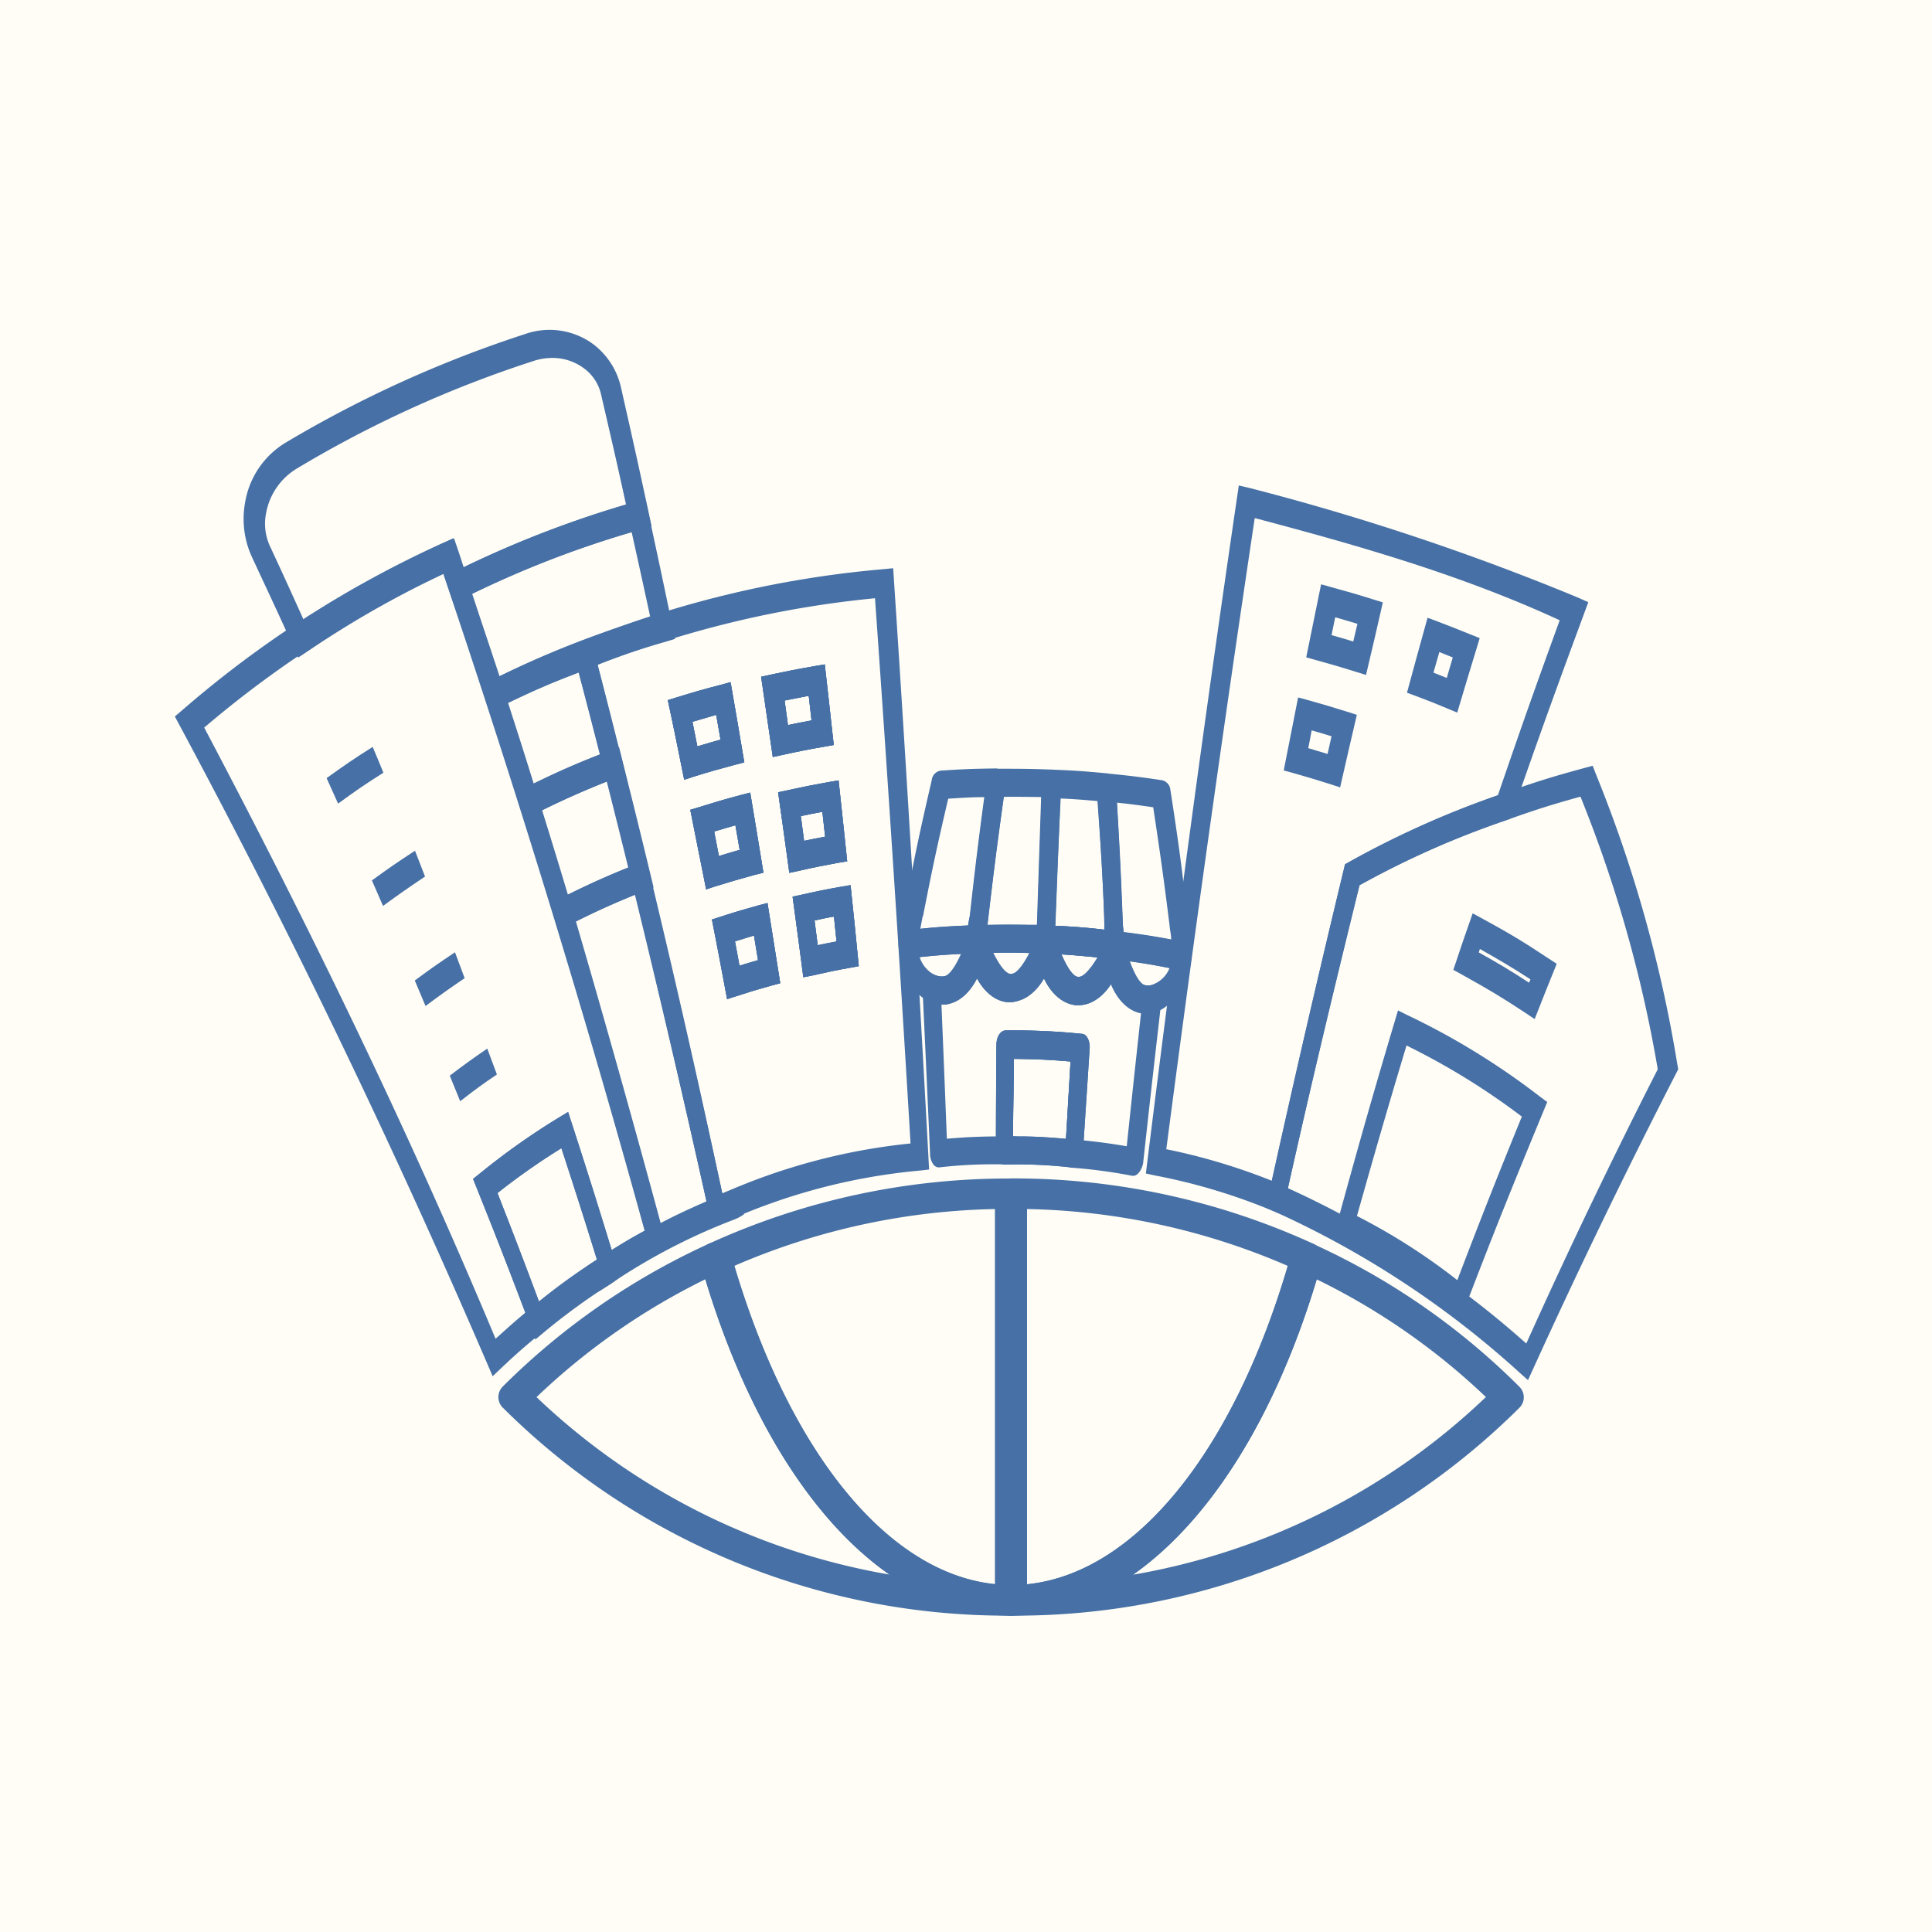 <svg xmlns="http://www.w3.org/2000/svg" viewBox="0 0 200 200"><defs><style>.cls-1{fill:#fffdf5;}.cls-2{fill:#4670a6;}</style></defs><title>navicon-work</title><g id="Layer_2" data-name="Layer 2"><g id="History"><rect id="background" class="cls-1" width="200" height="200"/><path class="cls-2" d="M104.67,167.25a73.91,73.91,0,0,1-52.62-21.53,1.54,1.54,0,0,1,0-2.19,73.1,73.1,0,0,1,21.31-14.77,1.75,1.75,0,0,1,1.4,0,1.62,1.62,0,0,1,.9,1c6,21.16,17.07,34.31,29,34.31a1.58,1.58,0,1,1,0,3.16ZM55.54,144.63A70.11,70.11,0,0,0,92.09,163c-7.94-5.53-14.73-16.22-19.07-30.57A69.67,69.67,0,0,0,55.54,144.63Z"/><path class="cls-2" d="M104.67,167.25a1.61,1.61,0,0,1-1.64-1.58V123.56a1.6,1.6,0,0,1,1.64-1.57,74.51,74.51,0,0,1,31.3,6.77,1.56,1.56,0,0,1,.87,1.84C130.5,153.2,118.18,167.25,104.67,167.25Zm1.65-42.09V164c11.07-1.12,21.24-13.49,27-32.95A71.09,71.09,0,0,0,106.32,125.16Z"/><path class="cls-2" d="M104.67,167.25a1.58,1.58,0,1,1,0-3.16c12,0,23.06-13.15,29-34.31a1.59,1.59,0,0,1,.9-1,1.72,1.72,0,0,1,1.39,0,72.72,72.72,0,0,1,21.32,14.77,1.53,1.53,0,0,1,0,2.19A73.88,73.88,0,0,1,104.67,167.25Zm31.64-34.81c-4.33,14.35-11.11,25-19,30.57a70,70,0,0,0,36.51-18.39A69.53,69.53,0,0,0,136.31,132.44Z"/><path class="cls-2" d="M104.67,167.25c-13.49,0-25.82-14.05-32.19-36.65a1.56,1.56,0,0,1,.88-1.84A74.52,74.52,0,0,1,104.67,122a1.61,1.61,0,0,1,1.65,1.57v42.11A1.62,1.62,0,0,1,104.67,167.25ZM76,131.05C81.78,150.51,92,162.88,103,164V125.16A71.16,71.16,0,0,0,76,131.05Z"/><path class="cls-2" d="M132.71,125.73l-.83-.33a61.76,61.76,0,0,0-12.39-3.73l-.87-.19q4.39-35.67,9.62-71.22l1.09.25a253.86,253.86,0,0,1,34.09,11.38l1,.45c-3.33,9-4.94,13.43-8.06,22.41l-.54.19a92.44,92.44,0,0,0-15.09,6.7Q136.5,108.64,132.71,125.73Zm-12-6.77a63.32,63.32,0,0,1,10.94,3.27q3.66-16.41,7.58-32.76l.5-.28a96.28,96.28,0,0,1,15.33-6.86c2.49-7.26,3.77-10.88,6.4-18.12-10.18-4.7-20.77-7.72-31.57-10.58Q125,86.26,120.73,119Z"/><path class="cls-2" d="M138.73,81.51l-.95-.31c-1.55-.49-2.33-.73-3.89-1.17l-1-.27c.59-3,.89-4.54,1.49-7.56l1,.27c1.64.46,2.46.7,4.08,1.21l1,.32C139.76,77,139.41,78.5,138.73,81.51Zm-3.3-4.06,2,.6c.16-.73.25-1.1.41-1.83-.73-.23-1.32-.41-2.06-.61C135.65,76.34,135.58,76.71,135.43,77.45Z"/><path class="cls-2" d="M141.41,69.87l-1-.31c-1.67-.52-2.5-.77-4.19-1.23l-1-.28c.61-3,.92-4.54,1.54-7.56.41.11.62.16,1,.28,1.77.48,2.64.73,4.39,1.28l1,.31C142.47,65.37,142.12,66.87,141.41,69.87Zm-3.57-4.12c.8.22,1.45.41,2.25.66l.43-1.83c-.82-.25-1.48-.45-2.3-.68Z"/><path class="cls-2" d="M150.85,73.77l-.95-.4c-1.29-.54-1.94-.8-3.25-1.29l-1-.37c.84-3.11,1.27-4.66,2.13-7.76l1,.37c1.37.52,2,.78,3.4,1.34l1,.4C152.24,69.14,151.77,70.68,150.85,73.77Zm-2.46-4.14,1.38.55.62-2.12L149,67.5Z"/><path class="cls-2" d="M158.18,142.87l-.66-.58a96.93,96.93,0,0,0-25.67-16.91l-.79-.36q3.87-17.83,8.19-35.55l.5-.28a96.37,96.37,0,0,1,15.88-7.06c3.39-1.21,5.08-1.73,8.58-2.68l.66-.18c.12.3.18.45.29.75a138.77,138.77,0,0,1,8.45,30l.12.67Q165.56,126.58,158.18,142.87ZM133.33,123A97.93,97.93,0,0,1,158,139.08c4.3-9.56,8.85-19.05,13.61-28.39a135.6,135.6,0,0,0-8-28.22c-3,.83-4.67,1.36-7.78,2.47a92.83,92.83,0,0,0-15.09,6.7C138.18,102.06,135.66,112.48,133.33,123Z"/><path class="cls-2" d="M158.87,105.49c-.33-.21-.49-.32-.81-.54-2.64-1.74-4-2.55-6.76-4.08l-.85-.47c.78-2.34,1.17-3.51,2-5.85l.87.47c2.9,1.58,4.29,2.41,7,4.21l.83.54C160.22,102.06,159.77,103.2,158.87,105.49Zm-5.79-6.9c2,1.12,3.3,1.89,5.21,3.14l.14-.35c-1.93-1.25-3.21-2-5.23-3.14C153.16,98.38,153.13,98.45,153.08,98.59Z"/><path class="cls-2" d="M151.29,136.32l-.72-.56a63.23,63.23,0,0,0-11.68-7.51l-.8-.41c2.55-9.31,3.87-14,6.63-23.24l.86.43a75.49,75.49,0,0,1,13.82,8.48l.77.57C156.48,123,154.7,127.4,151.29,136.32Zm-10.82-10.44a63.7,63.7,0,0,1,10.39,6.64c2.59-6.78,3.93-10.17,6.68-16.93a72.76,72.76,0,0,0-11.94-7.36C143.48,115.29,142.46,118.82,140.47,125.88Z"/><path class="cls-2" d="M94.59,94.43c-.26,1.33-.38,2-.63,3.32"/><path class="cls-2" d="M94,99.21a.89.89,0,0,1-.75-.55,2,2,0,0,1-.19-1.33c.24-1.34.36-2,.62-3.34h0a.19.19,0,0,1,0-.07c1-5.29,1.55-7.88,2.77-13.14a1.12,1.12,0,0,1,.89-1c2.31-.16,3.44-.2,5.76-.23a1,1,0,0,1,.77.53,2,2,0,0,1,.2,1.21c-.81,5.78-1.18,8.61-1.85,14.41,0,.09,0,.17,0,.26A4.78,4.78,0,0,0,102,97.2c0,.8-.41,1.47-.93,1.49-2.85.1-4.24.2-7.06.52Zm1.5-4.28-.23,1.22c1.78-.19,3.06-.27,5-.35,0-.23.08-.46.13-.68.57-5.14.91-8,1.54-12.6-1.34,0-2.33.07-3.78.16-1.09,4.63-1.64,7.2-2.61,12.16A.29.29,0,0,1,95.49,94.93Z"/><path class="cls-2" d="M101.09,98.69H101c-.48,0-.87-.67-.88-1.42a9.06,9.06,0,0,1,.25-2.28c.17-.71.67-1.1,1.14-.91a1.59,1.59,0,0,1,.7,1.65l-.2,1.74C102,98.17,101.55,98.69,101.09,98.69Z"/><path class="cls-2" d="M101.09,98.69a.87.87,0,0,1-.72-.51,2.11,2.11,0,0,1-.22-1.19c.08-.7.12-1,.19-1.75.65-5.83,1-8.67,1.79-14.48.09-.68.5-1.17,1-1.18,2.31,0,3.44,0,5.76.09a.88.88,0,0,1,.69.45,2,2,0,0,1,.25,1c-.26,6.45-.38,9.67-.63,16.13,0,.79-.47,1.42-1,1.41h0c-2.84-.11-4.23-.12-7.06,0Zm2.83-16.2c-.7,5-1.06,7.84-1.69,13.24h0c1.88,0,3.18,0,5.11,0,.17-5.29.26-7.93.44-13.22C106.36,82.49,105.36,82.48,103.92,82.49Z"/><path class="cls-2" d="M115.28,99.29h0c-2.8-.29-4.22-.46-7.06-.58a.82.82,0,0,1-.65-.45,1.88,1.88,0,0,1-.24-1.05c.21-6.45.32-9.67.54-16.13,0-.79.49-1.42,1-1.41h0c2.32.09,3.46.17,5.75.39a1.23,1.23,0,0,1,.89,1.26c.35,5.81.49,8.68.72,14.59,0,0,0,.07,0,.1,0,.67,0,1,.06,1.67a2,2,0,0,1-.31,1.17A.85.85,0,0,1,115.28,99.29Zm-6-3.45c1.92.09,3.22.2,5.1.41,0,0,0,0,0,0-.25-5.46-.4-8.31-.73-13.32-1.43-.13-2.43-.21-3.85-.27C109.54,87.91,109.44,90.55,109.23,95.84Z"/><path class="cls-2" d="M122.31,100.42h-.1c-2.74-.51-4.14-.78-7-1.12-.52-.06-.89-.77-.83-1.57a4.38,4.38,0,0,0-.05-1.2c0-.12,0-.24,0-.36-.14-5.72-.41-8.69-.8-14.44a2,2,0,0,1,.3-1.2.87.87,0,0,1,.8-.46c2.3.23,3.43.36,5.72.71a1.13,1.13,0,0,1,.81,1c.83,5.35,1.18,8,1.8,13.36a.17.17,0,0,1,0,.07h0c.15,1.35.23,2,.37,3.38a2.1,2.1,0,0,1-.28,1.32A.87.87,0,0,1,122.31,100.42Zm-6-3.94c1.91.24,3.18.44,4.93.77,0-.37-.08-.77-.15-1.24,0,0,0-.05,0-.08-.62-5-1-7.66-1.71-12.36-1.43-.21-2.41-.34-3.75-.48.28,4.66.42,7.51.62,12.73C116.26,96,116.29,96.26,116.3,96.48Z"/><path class="cls-2" d="M115.28,99.29c-.47,0-.85-.56-.88-1.3s0-1-.07-1.67a1.59,1.59,0,0,1,.8-1.62c.49-.16,1,.24,1.08,1a9.22,9.22,0,0,1,.08,2.29c-.07.75-.49,1.33-1,1.34Z"/><path class="cls-2" d="M101.09,98.69H101c-.48,0-.87-.67-.88-1.42a9.06,9.06,0,0,1,.25-2.28c.17-.71.67-1.1,1.14-.91a1.59,1.59,0,0,1,.7,1.65l-.2,1.74C102,98.17,101.55,98.69,101.09,98.69Z"/><path class="cls-2" d="M104.56,103.76c-2.38,0-4.36-2.92-4.42-6.5a2,2,0,0,1,.26-1,.87.87,0,0,1,.67-.45c2.88-.11,4.3-.09,7.21,0a.84.84,0,0,1,.66.45,2,2,0,0,1,.24,1c-.14,3.58-2.2,6.46-4.6,6.46Zm-2.29-5.11a2.75,2.75,0,0,0,2.34,2.19A2.81,2.81,0,0,0,107,98.67C105.25,98.61,104,98.6,102.27,98.65Z"/><path class="cls-2" d="M111.58,104.06h-.18c-2.38-.2-4.24-3.25-4.12-6.84,0-.79.46-1.42,1-1.41h0a61.07,61.07,0,0,1,7.19.58.85.85,0,0,1,.63.51,1.92,1.92,0,0,1,.19,1.06C116,101.43,113.9,104.11,111.58,104.06Zm-2.25-5.29a2.88,2.88,0,0,0,2.24,2.37,2.71,2.71,0,0,0,2.5-2C112.32,99,111.08,98.85,109.33,98.77Z"/><path class="cls-2" d="M115.28,99.29c-.47,0-.85-.56-.88-1.3s0-1-.07-1.67a1.59,1.59,0,0,1,.8-1.62c.49-.16,1,.24,1.08,1a9.22,9.22,0,0,1,.08,2.29c-.07.75-.49,1.33-1,1.34Z"/><path class="cls-2" d="M118.53,104.91a2.07,2.07,0,0,1-.35,0c-2.36-.38-4.07-3.59-3.78-7.16a2,2,0,0,1,.36-1,.8.8,0,0,1,.71-.35c2.87.37,4.3.57,7.13,1.14.51.11.84.84.74,1.64-.4,2.89-2.06,5.22-4,5.67A2.92,2.92,0,0,1,118.53,104.91Zm-2.15-5.48a3,3,0,0,0,2.11,2.55,1.86,1.86,0,0,0,.66,0,3,3,0,0,0,1.92-1.76C119.35,99.86,118.13,99.66,116.38,99.43Z"/><path class="cls-2" d="M97.55,104a3,3,0,0,1-1.38-.32c-1.74-.84-3-3.12-3.15-5.82,0-.81.33-1.5.85-1.56,2.88-.33,4.32-.41,7.2-.53.52,0,1,.62,1,1.42,0,3.59-1.89,6.63-4.28,6.81ZM95.2,99.08a3.19,3.19,0,0,0,1.5,1.82,1.88,1.88,0,0,0,1,.18,2.91,2.91,0,0,0,2.3-2.35C98.19,98.8,97,98.9,95.2,99.08Z"/><path class="cls-2" d="M117.29,121.72h-.08a53.36,53.36,0,0,0-6.14-.83c-.49,0-.85-.74-.8-1.54.22-3.79.34-5.69.56-9.48-2.22-.19-3.65-.25-5.88-.27,0,3.8-.07,5.7-.11,9.51a2,2,0,0,1-.27,1,.82.82,0,0,1-.63.43,48.2,48.2,0,0,0-6.72.31.72.72,0,0,1-.64-.37,1.85,1.85,0,0,1-.3-1c-.3-6.85-.46-10.28-.78-17.13a1.85,1.85,0,0,1,.35-1.23.66.66,0,0,1,.85-.24,1.76,1.76,0,0,0,1,.18c.9-.06,2.06-2.69,2.57-4.45.15-.51.49-.86.85-.86a1,1,0,0,1,.87.81c.56,1.71,1.77,4.25,2.67,4.26h0c.91,0,2.19-2.53,2.78-4.24.17-.51.52-.81.89-.8s.69.35.83.87c.47,1.76,1.58,4.41,2.46,4.47s2.3-2.36,3-4c.2-.49.55-.77.93-.73s.67.41.78.94c.39,1.79,1.36,4.51,2.24,4.66a1.38,1.38,0,0,0,.64,0,.73.73,0,0,1,.79.38,2,2,0,0,1,.23,1.22c-.78,6.75-1.16,10.12-1.9,16.87C118.16,121.18,117.74,121.74,117.29,121.72Zm-5.15-3.67c1.69.17,2.83.33,4.5.61.58-5.52.88-8.28,1.48-13.79-1.41-.29-2.41-2.4-3-4.16-.9,1.6-2.29,3.48-3.71,3.34s-2.58-2.18-3.27-3.91c-.82,1.66-2.08,3.62-3.55,3.62h0c-1.46,0-2.67-2-3.44-3.65-.74,1.72-1.91,3.78-3.37,3.89-.11,0-.21,0-.32,0,.23,5.55.34,8.33.56,13.88,1.9-.16,3.16-.22,5.07-.24l.05-9.5c0-.81.43-1.46.94-1.46a69.18,69.18,0,0,1,7.87.35c.51,0,.88.73.82,1.54C112.5,112.36,112.38,114.26,112.14,118.05Z"/><path class="cls-2" d="M104.56,103.76c-2.38,0-4.36-2.92-4.42-6.5a2,2,0,0,1,.26-1,.87.87,0,0,1,.67-.45c2.88-.11,4.3-.09,7.21,0a.84.84,0,0,1,.66.45,2,2,0,0,1,.24,1c-.14,3.58-2.2,6.46-4.6,6.46Zm-2.29-5.11a2.75,2.75,0,0,0,2.34,2.19A2.81,2.81,0,0,0,107,98.67C105.25,98.61,104,98.6,102.27,98.65Z"/><path class="cls-2" d="M111.11,120.88h0a48.2,48.2,0,0,0-7.13-.32h0a.81.81,0,0,1-.62-.43,2.07,2.07,0,0,1-.25-1c0-4.39,0-6.58.06-11,0-.81.43-1.46.94-1.46a69.08,69.08,0,0,1,7.87.35c.51,0,.88.73.82,1.54-.28,4.37-.43,6.56-.71,10.94C112,120.29,111.58,120.89,111.11,120.88Zm-5.76-3.24c1.79,0,3.12.09,5,.25.19-3.21.28-4.82.47-8-2.22-.19-3.65-.25-5.88-.27,0,3.22-.06,4.83-.09,8Z"/><path class="cls-2" d="M111.58,104.06h-.18c-2.38-.2-4.24-3.25-4.12-6.84,0-.79.46-1.42,1-1.41h0a61.07,61.07,0,0,1,7.19.58.85.85,0,0,1,.63.51,1.92,1.92,0,0,1,.19,1.06C116,101.43,113.9,104.11,111.58,104.06Zm-2.25-5.29a2.88,2.88,0,0,0,2.24,2.37,2.71,2.71,0,0,0,2.5-2C112.32,99,111.08,98.85,109.33,98.77Z"/><path class="cls-2" d="M111.11,120.88h0a48.2,48.2,0,0,0-7.13-.32h0a.81.81,0,0,1-.62-.43,2.07,2.07,0,0,1-.25-1c0-4.39,0-6.58.06-11,0-.81.43-1.46.94-1.46a69.08,69.08,0,0,1,7.87.35c.51,0,.88.73.82,1.54-.28,4.37-.43,6.56-.71,10.94C112,120.29,111.58,120.89,111.11,120.88Zm-5.76-3.24c1.79,0,3.12.09,5,.25.19-3.21.28-4.82.47-8-2.22-.19-3.65-.25-5.88-.27,0,3.22-.06,4.83-.09,8Z"/><path class="cls-2" d="M73.73,127.08Q67.06,96.77,59.17,66.79l1-.39a108.44,108.44,0,0,1,31.29-7.48l1-.1q2.06,31.12,3.72,62.25l-.88.1a62.72,62.72,0,0,0-20.75,5.55ZM61.86,68.83q6.94,27.26,12.92,54.72a63.75,63.75,0,0,1,19.48-5.18q-1.68-28.23-3.68-56.44A106,106,0,0,0,61.86,68.83Zm13.41,34.6c-.62-3.3-.93-5-1.57-8.24l.93-.3c1.54-.5,2.32-.73,3.88-1.16l.94-.25c.53,3.32.8,5,1.32,8.3l-.92.25c-1.48.41-2.21.63-3.68,1.11Zm.81-6c.19,1,.29,1.53.47,2.54.68-.21,1.24-.38,1.92-.57-.16-1-.25-1.54-.42-2.56C77.35,97.06,76.78,97.23,76.08,97.45Zm7.08,3.72c-.43-3.34-.66-5-1.11-8.34l1-.21c1.58-.36,2.37-.52,4-.81l1-.17c.35,3.35.52,5,.85,8.38l-.93.17c-1.51.27-2.26.43-3.75.77Zm1.16-5.88c.13,1,.2,1.55.33,2.57.69-.15,1.26-.26,1.95-.39-.11-1-.16-1.55-.27-2.58C85.61,95,85,95.14,84.32,95.29ZM73.1,92.07c-.65-3.3-1-4.95-1.64-8.24l1-.3c1.67-.52,2.51-.77,4.2-1.22l1-.26c.56,3.32.83,5,1.37,8.29L78,90.6c-1.6.44-2.39.67-4,1.17Zm.83-6c.19,1,.29,1.53.49,2.55.76-.24,1.38-.42,2.15-.64-.17-1-.26-1.53-.44-2.55C75.34,85.66,74.71,85.84,73.93,86.08Zm7.78,4.28c-.45-3.33-.69-5-1.16-8.34l1-.21c1.7-.37,2.55-.54,4.26-.85l1-.17c.36,3.35.54,5,.89,8.37l-1,.17c-1.62.3-2.43.46-4,.82Zm1.19-5.88c.13,1,.2,1.55.34,2.57.77-.16,1.4-.29,2.18-.43-.11-1-.17-1.55-.29-2.58C84.33,84.19,83.69,84.31,82.9,84.48ZM70.83,80.72c-.67-3.3-1-5-1.7-8.24l1-.31c1.79-.55,2.69-.81,4.5-1.28l1-.27c.58,3.32.86,5,1.42,8.3l-1,.26c-1.72.46-2.58.7-4.28,1.23Zm.85-6c.2,1,.31,1.53.51,2.55.86-.27,1.54-.46,2.4-.7L74.14,74C73.25,74.26,72.56,74.46,71.68,74.72ZM80,78.37c-.48-3.32-.72-5-1.21-8.31l1-.22c1.83-.39,2.75-.57,4.59-.89l1-.17c.38,3.33.56,5,.93,8.34l-1,.18c-1.75.3-2.62.48-4.36.86Zm1.22-5.86.35,2.55c.87-.19,1.57-.32,2.44-.48-.11-1-.17-1.53-.29-2.55C82.86,72.19,82.15,72.33,81.26,72.51Z"/><path class="cls-2" d="M70.83,80.72c-.67-3.3-1-5-1.7-8.24l1-.31c1.79-.55,2.69-.81,4.5-1.28l1-.27c.58,3.32.86,5,1.42,8.3l-1,.26c-1.72.46-2.58.7-4.28,1.23Zm.85-6c.2,1,.31,1.53.51,2.55.86-.27,1.54-.46,2.4-.7L74.14,74C73.25,74.26,72.56,74.46,71.68,74.72Z"/><path class="cls-2" d="M73.1,92.07c-.65-3.3-1-4.95-1.64-8.24l1-.3c1.67-.52,2.51-.77,4.2-1.22l1-.26c.56,3.32.83,5,1.37,8.29L78,90.6c-1.6.44-2.39.67-4,1.17Zm.83-6c.19,1,.29,1.53.49,2.55.76-.24,1.38-.42,2.15-.64-.17-1-.26-1.53-.44-2.55C75.34,85.66,74.71,85.84,73.93,86.08Z"/><path class="cls-2" d="M75.27,103.43c-.62-3.3-.93-5-1.57-8.24l.93-.3c1.54-.5,2.32-.73,3.88-1.16l.94-.25c.53,3.32.8,5,1.32,8.3l-.92.25c-1.48.41-2.21.63-3.68,1.11Zm.81-6c.19,1,.29,1.53.47,2.54.68-.21,1.24-.38,1.92-.57-.16-1-.25-1.54-.42-2.56C77.35,97.06,76.78,97.23,76.08,97.45Z"/><path class="cls-2" d="M80,78.37c-.48-3.32-.72-5-1.21-8.31l1-.22c1.83-.39,2.75-.57,4.59-.89l1-.17c.38,3.33.56,5,.93,8.34l-1,.18c-1.75.3-2.62.48-4.36.86Zm1.22-5.86.35,2.55c.87-.19,1.57-.32,2.44-.48-.11-1-.17-1.53-.29-2.55C82.86,72.19,82.15,72.33,81.26,72.51Z"/><path class="cls-2" d="M81.71,90.36c-.45-3.33-.69-5-1.16-8.34l1-.21c1.7-.37,2.55-.54,4.26-.85l1-.17c.36,3.35.54,5,.89,8.37l-1,.17c-1.62.3-2.43.46-4,.82Zm1.19-5.88c.13,1,.2,1.55.34,2.57.77-.16,1.4-.29,2.18-.43-.11-1-.17-1.55-.29-2.58C84.33,84.19,83.69,84.31,82.9,84.48Z"/><path class="cls-2" d="M83.16,101.17c-.43-3.34-.66-5-1.11-8.34l1-.21c1.58-.36,2.37-.52,4-.81l1-.17c.35,3.35.52,5,.85,8.38l-.93.17c-1.51.27-2.26.43-3.75.77Zm1.16-5.88c.13,1,.2,1.55.33,2.57.69-.15,1.26-.26,1.95-.39-.11-1-.16-1.55-.27-2.58C85.61,95,85,95.14,84.32,95.29Z"/><path class="cls-2" d="M55.42,138.66l-1-2.66.67-.7a66.66,66.66,0,0,1,7.49-5.41l.78-.49c.34,1.11.5,1.66.84,2.77l-.74.57a66.1,66.1,0,0,0-7.33,5.33Z"/><path class="cls-2" d="M35,83.19c-.48-1.06-.72-1.58-1.19-2.64,1.88-1.35,2.82-2,4.77-3.23.45,1.06.67,1.6,1.11,2.67C37.75,81.22,36.83,81.85,35,83.19Z"/><path class="cls-2" d="M39.65,93.78,38.5,91.14c1.76-1.28,2.63-1.88,4.46-3.07L44,90.74C42.24,91.92,41.38,92.52,39.65,93.78Z"/><path class="cls-2" d="M44.05,104.14c-.44-1.06-.66-1.59-1.11-2.64,1.66-1.23,2.48-1.8,4.16-2.92l1,2.68C46.48,102.36,45.68,102.93,44.05,104.14Z"/><path class="cls-2" d="M47.64,114c-.43-1.06-.64-1.59-1.08-2.65,1.53-1.16,2.3-1.72,3.88-2.8l1,2.68C49.9,112.27,49.14,112.82,47.64,114Z"/><path class="cls-2" d="M70.83,80.72c-.67-3.3-1-5-1.7-8.24l1-.31c1.79-.55,2.69-.81,4.5-1.28l1-.27c.58,3.32.86,5,1.42,8.3l-1,.26c-1.72.46-2.58.7-4.28,1.23Zm.85-6c.2,1,.31,1.53.51,2.55.86-.27,1.54-.46,2.4-.7L74.14,74C73.25,74.26,72.56,74.46,71.68,74.72Z"/><path class="cls-2" d="M80,78.37c-.48-3.32-.72-5-1.21-8.31l1-.22c1.83-.39,2.75-.57,4.59-.89l1-.17c.38,3.33.56,5,.93,8.34l-1,.18c-1.75.3-2.62.48-4.36.86Zm1.22-5.86.35,2.55c.87-.19,1.57-.32,2.44-.48-.11-1-.17-1.53-.29-2.55C82.86,72.19,82.15,72.33,81.26,72.51Z"/><path class="cls-2" d="M81.71,90.36c-.45-3.33-.69-5-1.16-8.34l1-.21c1.7-.37,2.55-.54,4.26-.85l1-.17c.36,3.35.54,5,.89,8.37l-1,.17c-1.62.3-2.43.46-4,.82Zm1.19-5.88c.13,1,.2,1.55.34,2.57.77-.16,1.4-.29,2.18-.43-.11-1-.17-1.55-.29-2.58C84.33,84.19,83.69,84.31,82.9,84.48Z"/><path class="cls-2" d="M73.1,92.07c-.65-3.3-1-4.95-1.64-8.24l1-.3c1.67-.52,2.51-.77,4.2-1.22l1-.26c.56,3.32.83,5,1.37,8.29L78,90.6c-1.6.44-2.39.67-4,1.17Zm.83-6c.19,1,.29,1.53.49,2.55.76-.24,1.38-.42,2.15-.64-.17-1-.26-1.53-.44-2.55C75.34,85.66,74.71,85.84,73.93,86.08Z"/><path class="cls-2" d="M75.27,103.43c-.62-3.3-.93-5-1.57-8.24l.93-.3c1.54-.5,2.32-.73,3.88-1.16l.94-.25c.53,3.32.8,5,1.32,8.3l-.92.25c-1.48.41-2.21.63-3.68,1.11Zm.81-6c.19,1,.29,1.53.47,2.54.68-.21,1.24-.38,1.92-.57-.16-1-.25-1.54-.42-2.56C77.35,97.06,76.78,97.23,76.08,97.45Z"/><path class="cls-2" d="M83.16,101.17c-.43-3.34-.66-5-1.11-8.34l1-.21c1.58-.36,2.37-.52,4-.81l1-.17c.35,3.35.52,5,.85,8.38l-.93.17c-1.51.27-2.26.43-3.75.77Zm1.16-5.88c.13,1,.2,1.55.33,2.57.69-.15,1.26-.26,1.95-.39-.11-1-.16-1.55-.27-2.58C85.61,95,85,95.14,84.32,95.29Z"/><path class="cls-2" d="M30.87,68.07C29,63.89,28,61.8,26.07,57.64a9.44,9.44,0,0,1-.71-5.55,8.94,8.94,0,0,1,4.28-6.31,121.81,121.81,0,0,1,24.72-11.2,7.62,7.62,0,0,1,7.09,1.08,7.72,7.72,0,0,1,2.84,4.48c1.3,5.73,1.93,8.59,3.16,14.33l-1,.31a105.37,105.37,0,0,0-18.5,7.15l-1,.46c-.4-1.2-.61-1.79-1-3a103.59,103.59,0,0,0-14.17,8.08Zm25.88-31a6.07,6.07,0,0,0-1.61.33A118.22,118.22,0,0,0,30.8,48.46a6.81,6.81,0,0,0-3.26,4.69,5.57,5.57,0,0,0,.36,3.29c1.45,3.12,2.16,4.68,3.57,7.81A104.17,104.17,0,0,1,46,56.18l1-.46c.41,1.2.61,1.79,1,3a107.7,107.7,0,0,1,16.81-6.47c-1-4.59-1.54-6.88-2.6-11.47a4.61,4.61,0,0,0-1.73-2.63A5.45,5.45,0,0,0,56.75,37.07Z"/><path class="cls-2" d="M50.73,73.68c-1.84-5.62-2.79-8.43-4.72-14l1-.47A109.73,109.73,0,0,1,65.8,51.93l1-.31c1.26,5.81,1.88,8.71,3.08,14.52l-1,.3a98.15,98.15,0,0,0-17.25,6.79ZM48.88,61.47C50,64.88,50.59,66.59,51.71,70A99.3,99.3,0,0,1,67.32,63.9c-.76-3.52-1.15-5.29-1.93-8.81A104.37,104.37,0,0,0,48.88,61.47Z"/><path class="cls-2" d="M54.3,84.78c-1.75-5.55-2.65-8.32-4.48-13.86l.94-.45c3.7-1.79,5.54-2.59,9.38-4.07l1-.37c1.48,5.64,2.2,8.47,3.61,14.12l-.94.37a86.86,86.86,0,0,0-8.59,3.81Zm-1.7-12c1.08,3.34,1.61,5,2.65,8.34,2.57-1.25,4.22-2,6.88-3-.87-3.4-1.32-5.1-2.22-8.49C57.08,70.7,55.34,71.46,52.6,72.77Z"/><path class="cls-2" d="M62.71,133.23l-.9-2.85.77-.49c1.7-1.08,2.66-1.66,4.19-2.49q-4.59-17-9.75-33.89l.88-.45A84.88,84.88,0,0,1,66,89.42l.93-.37q4.16,17.19,7.84,34.5c.5-.21.92-.37,1.56-.62.27,1.11.41,1.66.69,2.77a4.33,4.33,0,0,1-.89.5,62.44,62.44,0,0,0-12.68,6.54ZM59.62,95.39q4.54,15.57,8.77,31.22c1.5-.79,3-1.49,4.75-2.25Q69.6,108.45,65.79,92.6C63.42,93.57,61.93,94.24,59.62,95.39Z"/><path class="cls-2" d="M51,142.47c-10-23.32-20.9-46-32.9-68.3l.81-.69a111,111,0,0,1,27-17.3l1-.45c8.15,24.33,15.53,48.8,22.16,73.59l-.79.42c-2,1.08-3,1.65-4.88,2.89l-.77.49c-1.76-5.72-2.67-8.58-4.53-14.29a69.85,69.85,0,0,0-6.61,4.67c2.17,5.54,3.22,8.32,5.28,13.87l-.71.59c-1.82,1.49-2.68,2.25-4.38,3.86ZM21.14,75.32C32.06,96,42.28,117,51.3,138.59c1.11-1,1.91-1.73,3.08-2.7-2.11-5.55-3.19-8.32-5.41-13.85l.75-.6A73.21,73.21,0,0,1,58,115.6l.81-.49c1.85,5.71,2.75,8.57,4.51,14.29,1.25-.79,2.13-1.3,3.41-2-6.3-22.89-13.24-45.51-20.84-68A109.53,109.53,0,0,0,21.14,75.32Z"/><path class="cls-2" d="M55.38,138.54c-2.48-6.61-3.76-9.92-6.41-16.5l.75-.6A73.21,73.21,0,0,1,58,115.6l.81-.49c2.21,6.8,3.27,10.2,5.34,17l-.77.49A63,63,0,0,0,56.09,138Zm-3.86-15c1.75,4.48,2.61,6.73,4.29,11.22a65.1,65.1,0,0,1,6-4.34c-1.44-4.62-2.17-6.93-3.68-11.55A69.85,69.85,0,0,0,51.52,123.5Z"/><path class="cls-2" d="M61.5,133.87l-.75-2.78c.73-.49,1.1-.73,1.83-1.2l.78-.49c.34,1.11.5,1.66.84,2.77l-.74.57-1.08.71A3.59,3.59,0,0,1,61.5,133.87Z"/><path class="cls-2" d="M57.86,96.28c-1.73-5.71-2.62-8.57-4.43-14.27l.91-.45a92.22,92.22,0,0,1,8.74-3.85l1-.38c1.46,5.82,2.18,8.72,3.58,14.54l-.92.36a83.35,83.35,0,0,0-8,3.6Zm-1.74-12.4c1.08,3.49,1.62,5.24,2.67,8.74,2.36-1.17,3.88-1.85,6.3-2.83-.88-3.56-1.32-5.34-2.23-8.9C60.25,81.94,58.63,82.65,56.12,83.88Z"/></g></g></svg>